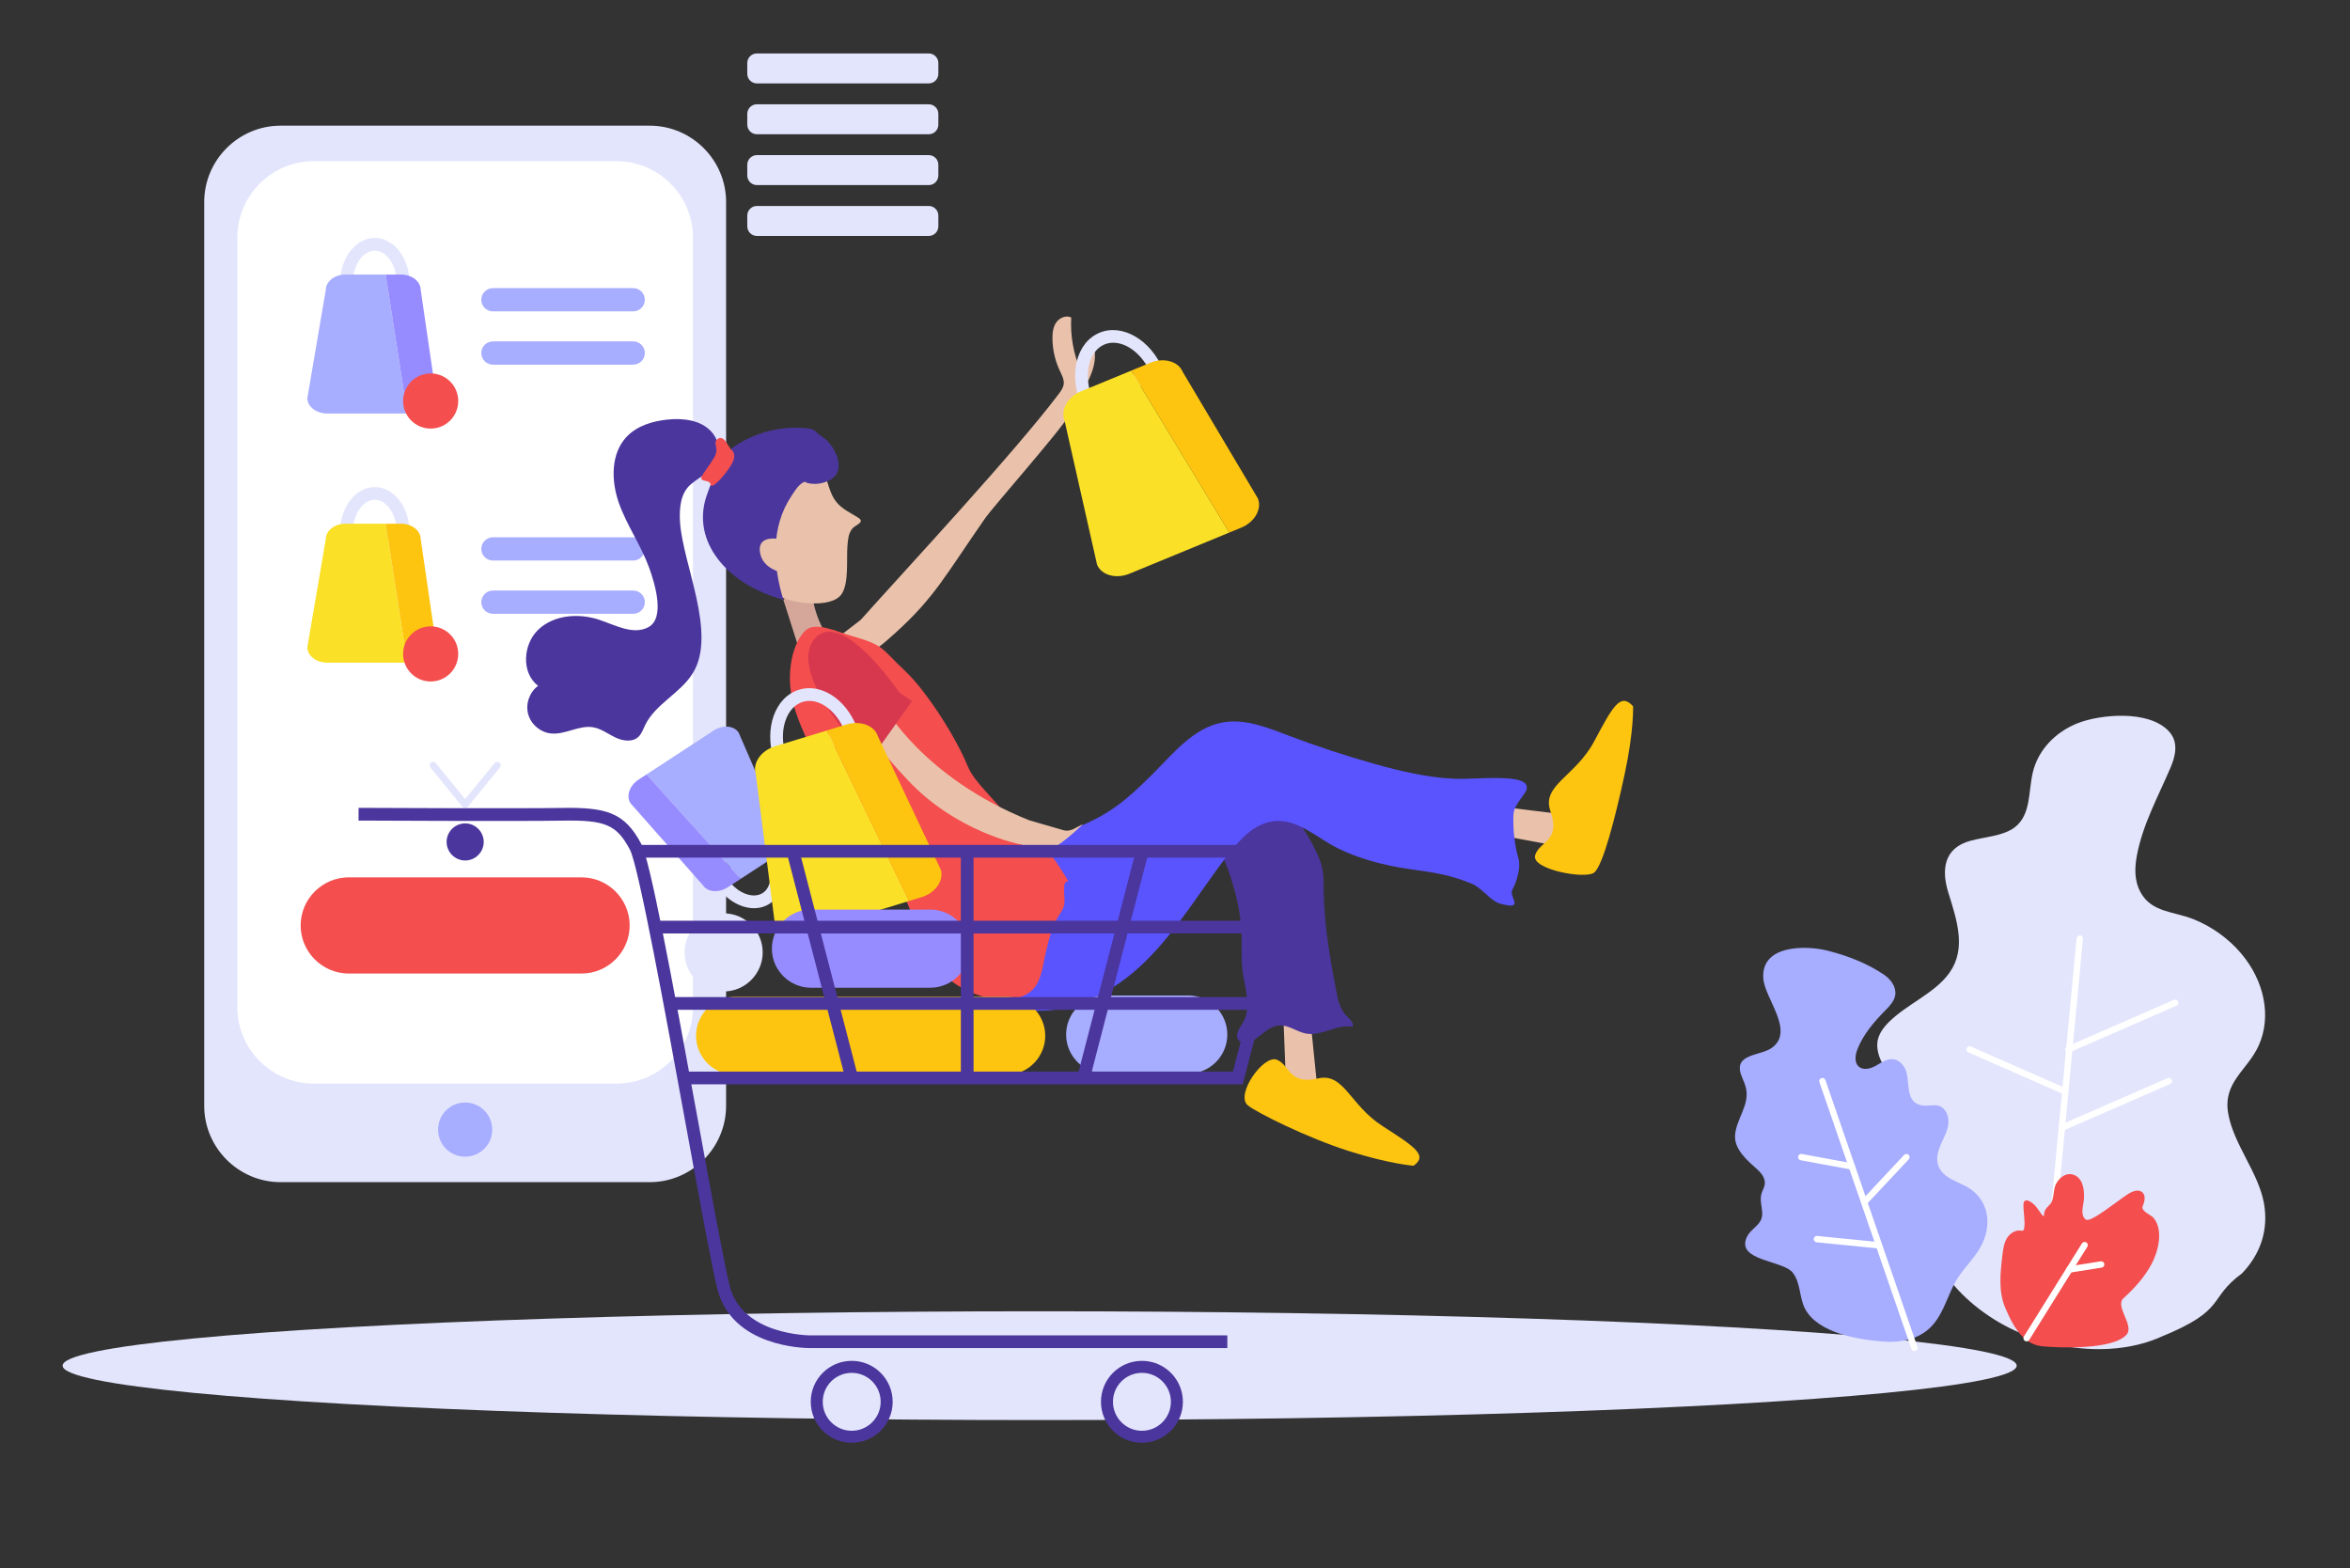 <?xml version="1.0" encoding="UTF-8" standalone="no"?>
<svg xmlns="http://www.w3.org/2000/svg" viewBox="0 0 1799.6 1200.87" style="white-space: preserve-spaces;">
    <rect x="0" y="0" width="1799.6" height="1200.87" fill="#333333" stroke="none"/>
    <style>
@keyframes a0_d { 0% { d: path('M1507.39,982.07C1546.45,966.083,1534.43,959.806,1554.83,944.83C1565.7,933.59,1570.72,919.21,1567.77,903.23C1564.44,885.18,1549.98,868.82,1546.78,850.71C1543.48,832.06,1558.1,825.26,1564.74,810.54C1572.26,793.89,1568.4,772.76,1554.2,756.12C1547.02,747.71,1537.36,740.6,1526.43,736.21C1514.77,731.53,1501.73,732.26,1495.21,720.45C1491.27,713.31,1491.66,705.57,1493,698.47C1496.44,680.3,1505.45,664,1512.68,647.13C1515.56,640.43,1517.83,632.08,1511.92,625.6C1499.93,612.47,1470.77,615.68,1458.12,620.7C1444.54,626.09,1434.76,636.78,1431.69,649.58C1428.97,660.9,1430.71,674.68,1420.99,682.05C1414.27,687.15,1403.91,687.55,1395.04,689.93C1379.13,694.2,1377.7,707.14,1381.96,720.71C1387.11,737.12,1392.48,753.54,1382.69,767.53C1374.08,779.84,1357.42,786.1,1346.64,796.99C1343.02,800.65,1340.01,805.06,1340.02,810.2C1340.07,828.39,1366.1,841.48,1368.18,860.58C1369.18,869.75,1367.33,878.54,1366.14,887.38C1362.08,917.53,1373.66,948.48,1406.25,970.19C1436.49,990.34,1478.2,995.24,1507.39,982.07'); } 20% { d: path('M1507.39,982.07C1546.45,966.083,1552.51,960.206,1572.91,945.23C1583.78,933.99,1588.8,919.61,1585.85,903.63C1582.52,885.58,1568.06,869.22,1564.86,851.11C1561.56,832.46,1576.18,825.66,1582.82,810.94C1590.34,794.29,1586.48,773.16,1572.28,756.52C1565.1,748.11,1555.44,741,1544.51,736.61C1532.85,731.93,1519.81,732.66,1513.29,720.85C1509.35,713.71,1509.74,705.97,1511.08,698.87C1514.52,680.7,1523.53,664.4,1530.76,647.53C1533.64,640.83,1535.91,632.48,1530,626C1518.01,612.87,1488.85,616.08,1476.2,621.1C1462.62,626.49,1452.84,637.18,1449.77,649.98C1447.05,661.3,1448.79,675.08,1439.07,682.45C1432.35,687.55,1421.99,687.95,1413.12,690.33C1397.21,694.6,1395.78,707.54,1400.04,721.11C1405.19,737.52,1410.56,753.94,1400.77,767.93C1392.16,780.24,1375.5,786.5,1364.72,797.39C1361.1,801.05,1358.09,805.46,1358.1,810.6C1358.15,828.79,1384.18,841.88,1386.26,860.98C1387.26,870.15,1385.41,878.94,1384.22,887.78C1380.16,917.93,1391.74,948.88,1424.33,970.59C1454.57,990.74,1478.2,995.24,1507.39,982.07'); } 40% { d: path('M1507.39,982.07C1546.45,966.083,1545,972.596,1565.4,957.62C1576.27,946.38,1581.29,932,1578.34,916.02C1575.01,897.97,1560.55,881.61,1557.35,863.5C1554.05,844.85,1568.67,838.05,1575.31,823.33C1582.83,806.68,1578.97,785.55,1564.77,768.91C1557.59,760.5,1547.93,753.39,1537,749C1525.34,744.32,1512.3,745.05,1505.78,733.24C1501.84,726.1,1502.23,718.36,1503.57,711.26C1507.01,693.09,1516.02,676.79,1523.25,659.92C1526.13,653.22,1528.4,644.87,1522.49,638.39C1510.5,625.26,1481.34,628.47,1468.69,633.49C1455.11,638.88,1445.33,649.57,1442.26,662.37C1439.54,673.69,1441.28,687.47,1431.56,694.84C1424.84,699.94,1414.48,700.34,1405.61,702.72C1389.7,706.99,1388.27,719.93,1392.53,733.5C1397.68,749.91,1403.05,766.33,1393.26,780.32C1384.65,792.63,1367.99,798.89,1357.21,809.78C1353.59,813.44,1350.58,817.85,1350.59,822.99C1350.64,841.18,1376.67,854.27,1378.75,873.37C1379.75,882.54,1377.9,891.33,1376.71,900.17C1372.65,930.32,1391.74,948.88,1424.33,970.59C1454.57,990.74,1478.2,995.24,1507.39,982.07'); } 100% { d: path('M1507.39,982.07C1546.45,966.083,1545,972.596,1565.4,957.62C1576.27,946.38,1581.29,932,1578.34,916.02C1575.01,897.97,1560.55,881.61,1557.35,863.5C1554.05,844.85,1568.67,838.05,1575.31,823.33C1582.83,806.68,1578.97,785.55,1564.77,768.91C1557.59,760.5,1547.93,753.39,1537,749C1525.34,744.32,1512.3,745.05,1505.78,733.24C1501.84,726.1,1502.23,718.36,1503.57,711.26C1507.01,693.09,1516.02,676.79,1523.25,659.92C1526.13,653.22,1528.4,644.87,1522.49,638.39C1510.5,625.26,1481.34,628.47,1468.69,633.49C1455.11,638.88,1445.33,649.57,1442.26,662.37C1439.54,673.69,1441.28,687.47,1431.56,694.84C1424.84,699.94,1414.48,700.34,1405.61,702.72C1389.7,706.99,1388.27,719.93,1392.53,733.5C1397.68,749.91,1403.05,766.33,1393.26,780.32C1384.65,792.63,1367.99,798.89,1357.21,809.78C1353.59,813.44,1350.58,817.85,1350.59,822.99C1350.64,841.18,1376.67,854.27,1378.75,873.37C1379.75,882.54,1377.9,891.33,1376.71,900.17C1372.65,930.32,1391.74,948.88,1424.33,970.59C1454.57,990.74,1478.2,995.24,1507.39,982.07'); } }
@keyframes a1_d { 0% { d: path('M1403.73,922.42C1403.93,921.72,1404.1,921.02,1404.26,920.31C1406.38,910.41,1403.24,901.03,1395.12,895.25C1388.71,890.68,1378.28,889.27,1375.78,880.6C1374.61,876.54,1375.98,872.19,1377.7,868.33C1379.42,864.47,1381.54,860.65,1381.93,856.44C1382.32,852.23,1380.39,847.41,1376.36,846.11C1373.44,845.17,1370.27,846.26,1367.22,845.96C1355.85,844.81,1359.73,832,1356.63,824.69C1355.31,821.59,1352.54,818.89,1349.18,818.61C1345.6,818.3,1342.42,820.65,1339.3,822.42C1336.18,824.19,1331.96,825.37,1329.22,823.05C1326.35,820.62,1327.03,816.03,1328.44,812.53C1331.89,803.94,1338.04,796.73,1344.53,790.13C1347.2,787.42,1350.09,784.5,1350.63,780.73C1351.32,775.95,1347.89,771.46,1343.89,768.76C1334.04,762.1,1322.25,757.59,1310.79,754.69C1298.47,751.57,1271.5,750.92,1272.9,771.03C1273.74,783.02,1291.62,802.03,1277.92,811.94C1271.21,816.79,1255.48,815.25,1259.81,827.75C1260.71,830.36,1262.05,832.83,1262.67,835.53C1265.07,845.85,1256.69,853.93,1256.26,863.81C1255.9,872.08,1263.96,878.68,1269.46,883.64C1271.96,885.89,1274.21,888.99,1273.76,892.32C1273.5,894.27,1272.35,895.98,1271.81,897.88C1270.81,901.4,1272.01,905.13,1272.25,908.78C1272.77,916.58,1265.58,917.66,1263,923.86C1257.31,937.54,1284.51,937.03,1290.26,944.39C1295.03,950.51,1293.99,958.92,1297.48,965.6C1305.02,980.02,1328.78,983.72,1343.22,984.93C1352.76,985.73,1363.02,983.99,1370.21,977.67C1378.07,970.76,1380.64,960.32,1385.23,951.33C1390.6,940.74,1400.36,934.24,1403.73,922.42Z'); } 20% { d: path('M1390.81,931.48C1391.01,930.78,1391.18,930.08,1391.34,929.37C1393.46,919.47,1390.32,910.09,1382.2,904.31C1375.79,899.74,1365.36,898.33,1362.86,889.66C1361.69,885.6,1363.06,881.25,1364.78,877.39C1366.5,873.53,1368.62,869.71,1369.01,865.5C1369.4,861.29,1367.47,856.47,1363.44,855.17C1360.52,854.23,1357.35,855.32,1354.3,855.02C1342.93,853.87,1346.81,841.06,1343.71,833.75C1342.39,830.65,1339.62,827.95,1336.26,827.67C1332.68,827.36,1329.5,829.71,1326.38,831.48C1323.26,833.25,1319.04,834.43,1316.3,832.11C1313.43,829.68,1314.11,825.09,1315.52,821.59C1318.97,813,1325.12,805.79,1331.61,799.19C1334.28,796.48,1337.17,793.56,1337.71,789.79C1338.4,785.01,1334.97,780.52,1330.97,777.82C1321.12,771.16,1309.33,766.65,1297.87,763.75C1285.55,760.63,1258.58,759.98,1259.98,780.09C1260.82,792.08,1278.7,811.09,1265,821C1258.29,825.85,1242.56,824.31,1246.89,836.81C1247.79,839.42,1249.13,841.89,1249.75,844.59C1252.15,854.91,1243.77,862.99,1243.34,872.87C1242.98,881.14,1251.04,887.74,1256.54,892.7C1259.04,894.95,1261.29,898.05,1260.84,901.38C1260.58,903.33,1259.43,905.04,1258.89,906.94C1257.89,910.46,1259.09,914.19,1259.33,917.84C1259.85,925.64,1252.66,926.72,1250.08,932.92C1244.39,946.6,1271.59,946.09,1277.34,953.45C1282.11,959.57,1281.07,967.98,1284.56,974.66C1292.1,989.08,1328.78,983.72,1343.22,984.93C1352.76,985.73,1363.02,983.99,1370.21,977.67C1378.07,970.76,1367.72,969.38,1372.31,960.39C1377.68,949.8,1387.44,943.3,1390.81,931.48Z'); } 40% { d: path('M1405.87,930.89C1406.07,930.19,1406.24,929.49,1406.4,928.78C1408.52,918.88,1405.38,909.5,1397.26,903.72C1390.85,899.15,1380.42,897.74,1377.92,889.07C1376.75,885.01,1378.12,880.66,1379.84,876.8C1381.56,872.94,1383.68,869.12,1384.07,864.91C1384.46,860.7,1382.53,855.88,1378.5,854.58C1375.58,853.64,1372.41,854.73,1369.36,854.43C1357.99,853.28,1361.87,840.47,1358.77,833.16C1357.45,830.06,1354.68,827.36,1351.32,827.08C1347.74,826.77,1344.56,829.12,1341.44,830.89C1338.32,832.66,1334.1,833.84,1331.36,831.52C1328.49,829.09,1329.17,824.5,1330.58,821C1334.03,812.41,1340.18,805.2,1346.67,798.6C1349.34,795.89,1352.23,792.97,1352.77,789.2C1353.46,784.42,1350.03,779.93,1346.03,777.23C1336.18,770.57,1324.39,766.06,1312.93,763.16C1300.61,760.04,1273.64,759.39,1275.04,779.5C1275.88,791.49,1293.76,810.5,1280.06,820.41C1273.35,825.26,1257.62,823.72,1261.95,836.22C1262.85,838.83,1264.19,841.3,1264.81,844C1267.21,854.32,1258.83,862.4,1258.4,872.28C1258.04,880.55,1266.1,887.15,1271.6,892.11C1274.1,894.36,1276.35,897.46,1275.9,900.79C1275.64,902.74,1274.49,904.45,1273.95,906.35C1272.95,909.87,1274.15,913.6,1274.39,917.25C1274.91,925.05,1267.72,926.13,1265.14,932.33C1259.45,946.01,1286.65,945.5,1292.4,952.86C1297.17,958.98,1296.13,967.39,1299.62,974.07C1307.16,988.49,1328.78,983.72,1343.22,984.93C1352.76,985.73,1363.02,983.99,1370.21,977.67C1378.07,970.76,1382.78,968.79,1387.37,959.8C1392.74,949.21,1402.5,942.71,1405.87,930.89Z'); } 100% { d: path('M1405.87,930.89C1406.07,930.19,1406.24,929.49,1406.4,928.78C1408.52,918.88,1405.38,909.5,1397.26,903.72C1390.85,899.15,1380.42,897.74,1377.92,889.07C1376.75,885.01,1378.12,880.66,1379.84,876.8C1381.56,872.94,1383.68,869.12,1384.07,864.91C1384.46,860.7,1382.53,855.88,1378.5,854.58C1375.58,853.64,1372.41,854.73,1369.36,854.43C1357.99,853.28,1361.87,840.47,1358.77,833.16C1357.45,830.06,1354.68,827.36,1351.32,827.08C1347.74,826.77,1344.56,829.12,1341.44,830.89C1338.32,832.66,1334.1,833.84,1331.36,831.52C1328.49,829.09,1329.17,824.5,1330.58,821C1334.03,812.41,1340.18,805.2,1346.67,798.6C1349.34,795.89,1352.23,792.97,1352.77,789.2C1353.46,784.42,1350.03,779.93,1346.03,777.23C1336.18,770.57,1324.39,766.06,1312.93,763.16C1300.61,760.04,1273.64,759.39,1275.04,779.5C1275.88,791.49,1293.76,810.5,1280.06,820.41C1273.35,825.26,1257.62,823.72,1261.95,836.22C1262.85,838.83,1264.19,841.3,1264.81,844C1267.21,854.32,1258.83,862.4,1258.4,872.28C1258.04,880.55,1266.1,887.15,1271.6,892.11C1274.1,894.36,1276.35,897.46,1275.9,900.79C1275.64,902.74,1274.49,904.45,1273.95,906.35C1272.95,909.87,1274.15,913.6,1274.39,917.25C1274.91,925.05,1267.72,926.13,1265.14,932.33C1259.45,946.01,1286.65,945.5,1292.4,952.86C1297.17,958.98,1296.13,967.39,1299.62,974.07C1307.16,988.49,1328.78,983.72,1343.22,984.93C1352.76,985.73,1363.02,983.99,1370.21,977.67C1378.07,970.76,1382.78,968.79,1387.37,959.8C1392.74,949.21,1402.5,942.71,1405.87,930.89Z'); } }
@keyframes a2_d { 0% { d: path('M1415.39,965.01C1411.34,955.38,1412.51,944.46,1413.75,934.08C1414.16,930.61,1414.62,927.03,1416.43,924.04C1418.1,921.29,1421.27,919.1,1424.6,919.6C1424.98,919.66,1425.37,919.74,1425.73,919.61C1426.36,919.37,1426.55,918.59,1426.63,917.93C1427.17,913.44,1426.15,909.15,1426.13,904.69C1426.11,898.83,1431.81,903.3,1433.55,905.46C1434.9,907.14,1436,909.01,1437.38,910.66C1437.54,910.85,1437.78,911.06,1438.01,910.97C1438.24,910.88,1438.27,910.56,1438.27,910.31C1438.28,909.11,1438.65,907.91,1439.31,906.91C1440.03,905.82,1441.08,904.98,1441.93,903.98C1444.47,901.02,1443.4,895.67,1445.35,892.07C1447.21,888.63,1450.62,885.6,1454.8,886.46C1461.7,887.88,1462.69,897.36,1461.33,904.27C1460.71,907.43,1460.29,911.47,1463.03,913.15C1465.94,914.93,1482.14,901.59,1487.72,898.07C1490.28,896.46,1493.8,895,1496.1,896.96C1498.32,898.86,1497.58,902.43,1496.41,905.11C1495.07,908.18,1501.34,910.24,1502.91,912.22C1508.71,919.51,1505.55,931.9,1501.64,939.23C1497.55,946.9,1491.5,953.62,1485.08,959.41C1479.82,964.16,1491.55,975.36,1486.94,980.8C1479.49,989.57,1449.01,988.86,1437.24,987.74C1427.23,986.78,1421.52,978.17,1417.54,969.83C1416.78,968.24,1416.07,966.63,1415.39,965.01Z'); } 20% { d: path('M1424.75,963.133C1420.7,953.503,1421.87,942.583,1423.11,932.203C1423.52,928.733,1423.98,925.153,1425.79,922.163C1427.46,919.413,1430.63,917.223,1433.96,917.723C1434.34,917.783,1434.73,917.863,1435.09,917.733C1435.72,917.493,1435.91,916.713,1435.99,916.053C1436.53,911.563,1435.51,907.273,1435.49,902.813C1435.47,896.953,1441.17,901.423,1442.91,903.583C1444.26,905.263,1445.36,907.133,1446.74,908.783C1446.9,908.973,1447.14,909.183,1447.37,909.093C1447.6,909.003,1447.63,908.683,1447.63,908.433C1447.64,907.233,1448.01,906.033,1448.67,905.033C1449.39,903.943,1450.44,903.103,1451.29,902.103C1453.83,899.143,1452.76,893.793,1454.71,890.193C1456.57,886.753,1459.98,883.723,1464.16,884.583C1471.06,886.003,1472.05,895.483,1470.69,902.393C1470.07,905.553,1469.65,909.593,1472.39,911.273C1475.3,913.053,1491.5,899.713,1497.08,896.193C1499.64,894.583,1503.16,893.123,1505.46,895.083C1507.68,896.983,1506.94,900.553,1505.77,903.233C1504.43,906.303,1510.7,908.363,1512.27,910.343C1518.07,917.633,1514.91,930.023,1511,937.353C1506.91,945.023,1500.86,951.743,1494.44,957.533C1489.18,962.283,1500.91,973.483,1496.3,978.923C1488.85,987.693,1449.01,988.86,1437.24,987.74C1427.23,986.78,1430.88,976.293,1426.9,967.953C1426.14,966.363,1425.43,964.753,1424.75,963.133Z'); } 40% { d: path('M1416.96,962.97C1412.91,953.34,1414.08,942.42,1415.32,932.04C1415.73,928.57,1416.19,924.99,1418,922C1419.67,919.25,1422.84,917.06,1426.17,917.56C1426.55,917.62,1426.94,917.7,1427.3,917.57C1427.93,917.33,1428.12,916.55,1428.2,915.89C1428.74,911.4,1427.72,907.11,1427.7,902.65C1427.68,896.79,1433.38,901.26,1435.12,903.42C1436.47,905.1,1437.57,906.97,1438.95,908.62C1439.11,908.81,1439.35,909.02,1439.58,908.93C1439.81,908.84,1439.84,908.52,1439.84,908.27C1439.85,907.07,1440.22,905.87,1440.88,904.87C1441.6,903.78,1442.65,902.94,1443.5,901.94C1446.04,898.98,1444.97,893.63,1446.92,890.03C1448.78,886.59,1452.19,883.56,1456.37,884.42C1463.27,885.84,1464.26,895.32,1462.9,902.23C1462.28,905.39,1461.86,909.43,1464.6,911.11C1467.51,912.89,1483.71,899.55,1489.29,896.03C1491.85,894.42,1495.37,892.96,1497.67,894.92C1499.89,896.82,1499.15,900.39,1497.98,903.07C1496.64,906.14,1502.91,908.2,1504.48,910.18C1510.28,917.47,1507.12,929.86,1503.21,937.19C1499.12,944.86,1493.07,951.58,1486.65,957.37C1481.39,962.12,1493.12,973.32,1488.51,978.76C1481.06,987.53,1449.01,988.86,1437.24,987.74C1427.23,986.78,1423.09,976.13,1419.11,967.79C1418.35,966.2,1417.64,964.59,1416.96,962.97Z'); } 100% { d: path('M1416.96,962.97C1412.91,953.34,1414.08,942.42,1415.32,932.04C1415.73,928.57,1416.19,924.99,1418,922C1419.67,919.25,1422.84,917.06,1426.17,917.56C1426.55,917.62,1426.94,917.7,1427.3,917.57C1427.93,917.33,1428.12,916.55,1428.2,915.89C1428.74,911.4,1427.72,907.11,1427.7,902.65C1427.68,896.79,1433.38,901.26,1435.12,903.42C1436.47,905.1,1437.57,906.97,1438.95,908.62C1439.11,908.81,1439.35,909.02,1439.58,908.93C1439.81,908.84,1439.84,908.52,1439.84,908.27C1439.85,907.07,1440.22,905.87,1440.88,904.87C1441.6,903.78,1442.65,902.94,1443.5,901.94C1446.04,898.98,1444.97,893.63,1446.92,890.03C1448.78,886.59,1452.19,883.56,1456.37,884.42C1463.27,885.84,1464.26,895.32,1462.9,902.23C1462.28,905.39,1461.86,909.43,1464.6,911.11C1467.51,912.89,1483.71,899.55,1489.29,896.03C1491.85,894.42,1495.37,892.96,1497.67,894.92C1499.89,896.82,1499.15,900.39,1497.98,903.07C1496.64,906.14,1502.91,908.2,1504.48,910.18C1510.28,917.47,1507.12,929.86,1503.21,937.19C1499.12,944.86,1493.07,951.58,1486.65,957.37C1481.39,962.12,1493.12,973.32,1488.51,978.76C1481.06,987.53,1449.01,988.86,1437.24,987.74C1427.23,986.78,1423.09,976.13,1419.11,967.79C1418.35,966.2,1417.64,964.59,1416.96,962.97Z'); } }
@keyframes Leg_1__t { 0% { transform: translate(956px,610.5px) rotate(21.173deg) translate(-956px,-610.5px); animation-timing-function: cubic-bezier(0.42,0,1,1); } 14% { transform: translate(956px,610.5px) rotate(-23.703deg) translate(-956px,-610.5px); animation-timing-function: cubic-bezier(0.42,0,1,1); } 30% { transform: translate(956px,610.5px) rotate(18.883deg) translate(-956px,-610.5px); animation-timing-function: steps(1); } 30.02% { transform: translate(956px,610.5px) rotate(21.173deg) translate(-956px,-610.5px); animation-timing-function: cubic-bezier(0.42,0,1,1); } 44% { transform: translate(956px,610.5px) rotate(-23.703deg) translate(-956px,-610.5px); animation-timing-function: cubic-bezier(0.42,0,1,1); } 60% { transform: translate(956px,610.5px) rotate(18.883deg) translate(-956px,-610.5px); } 100% { transform: translate(956px,610.5px) rotate(18.883deg) translate(-956px,-610.5px); } }
@keyframes a3_t { 0% { transform: translate(-0.001px,-0px); } 40% { transform: translate(-0.001px,-0px); } 100% { transform: translate(-0.001px,-0px); } }
@keyframes a4_d { 0% { d: path('M646.07,405.9C647.35,404.22,646.19,401.83,646.34,399.72C646.53,397.02,648.88,395.02,651.13,393.51C663.5,385.17,678.84,381.33,693.68,382.85C699.6,383.46,698.04,384.93,703.1,388.07C709.56,392.07,717.64,406.86,708.18,412.83C698.19,419.14,686.36,412.53,696.33,414.03C690.5,413.16,687.73,418.13,684.57,422.9C672.5,441.11,673.7,463.68,679.95,483.9C646.54,474.71,625.91,449.67,634.5,423.2C638.2,411.8,647.29,395.44,637.4,384.73C631.17,377.99,620.93,376.8,611.8,377.72C602.99,378.61,593.92,381.31,587.77,387.69C578.12,397.72,578.42,413.91,583.09,427.02C587.76,440.13,596.01,451.72,600.79,464.79C604.63,475.3,610.22,494.84,600.33,500.06C591.41,504.76,580.96,498.81,571.39,495.64C559.4,491.67,544.98,492.7,535.74,501.3C526.49,509.9,525.38,526.93,535.45,534.56C530.41,538.23,527.97,545.12,529.57,551.15C531.18,557.17,536.73,561.94,542.93,562.61C551.39,563.53,559.62,557.51,568,559C572.71,559.84,576.65,562.93,580.97,564.99C585.29,567.05,590.94,567.91,594.47,564.68C596.43,562.89,597.29,560.23,598.43,557.84C604.49,545.19,619.35,538.97,626.66,527C640.83,503.79,620.78,463.17,619.07,438.4C618.51,430.26,619.23,420.97,625.52,415.77C631.25,411.04,638.12,407.45,644.41,403.52C644.95,404.31,645.51,405.11,646.07,405.9Z'); } 10% { d: path('M646.07,405.9C647.35,404.22,646.19,401.83,646.34,399.72C646.53,397.02,648.88,395.02,651.13,393.51C663.5,385.17,678.84,381.33,693.68,382.85C699.6,383.46,698.04,384.93,703.1,388.07C709.56,392.07,717.64,406.86,708.18,412.83C698.19,419.14,686.36,412.53,696.33,414.03C690.5,413.16,687.73,418.13,684.57,422.9C672.5,441.11,673.7,463.68,679.95,483.9C646.54,474.71,625.91,449.67,634.5,423.2C638.2,411.8,647.29,395.44,637.4,384.73C631.17,377.99,620.93,376.8,611.8,377.72C602.99,378.61,593.92,381.31,587.77,387.69C578.12,397.72,578.42,413.91,583.09,427.02C587.76,440.13,596.01,451.72,600.79,464.79C604.63,475.3,602.48,477.44,592.59,482.66C583.67,487.36,573.22,481.41,563.65,478.24C551.66,474.27,537.24,475.3,528,483.9C518.75,492.5,517.64,509.53,527.71,517.16C522.67,520.83,520.23,527.72,521.83,533.75C523.44,539.77,528.99,544.54,535.19,545.21C543.65,546.13,551.88,540.11,560.26,541.6C564.97,542.44,568.91,545.53,573.23,547.59C577.55,549.65,583.2,550.51,586.73,547.28C588.69,545.49,589.55,542.83,590.69,540.44C596.75,527.79,611.61,521.57,618.92,509.6C633.09,486.39,620.78,463.17,619.07,438.4C618.51,430.26,619.23,420.97,625.52,415.77C631.25,411.04,638.12,407.45,644.41,403.52C644.95,404.31,645.51,405.11,646.07,405.9Z'); } 20% { d: path('M646.07,405.9C647.35,404.22,646.19,401.83,646.34,399.72C646.53,397.02,648.88,395.02,651.13,393.51C663.5,385.17,678.84,381.33,693.68,382.85C699.6,383.46,698.04,384.93,703.1,388.07C709.56,392.07,717.64,406.86,708.18,412.83C698.19,419.14,686.36,412.53,696.33,414.03C690.5,413.16,687.73,418.13,684.57,422.9C672.5,441.11,673.7,463.68,679.95,483.9C646.54,474.71,625.91,449.67,634.5,423.2C638.2,411.8,647.29,395.44,637.4,384.73C631.17,377.99,620.93,376.8,611.8,377.72C602.99,378.61,593.92,381.31,587.77,387.69C578.12,397.72,578.42,413.91,583.09,427.02C587.76,440.13,596.01,451.72,600.79,464.79C604.63,475.3,609.83,483.1,599.94,488.32C591.02,493.02,580.57,487.07,571,483.9C559.01,479.93,544.59,480.96,535.35,489.56C526.1,498.16,524.99,515.19,535.06,522.82C530.02,526.49,527.58,533.38,529.18,539.41C530.79,545.43,536.34,550.2,542.54,550.87C551,551.79,559.23,545.77,567.61,547.26C572.32,548.1,576.26,551.19,580.58,553.25C584.9,555.31,590.55,556.17,594.08,552.94C596.04,551.15,596.9,548.49,598.04,546.1C604.1,533.45,618.96,527.23,626.27,515.26C640.44,492.05,620.78,463.17,619.07,438.4C618.51,430.26,619.23,420.97,625.52,415.77C631.25,411.04,638.12,407.45,644.41,403.52C644.95,404.31,645.51,405.11,646.07,405.9Z'); } 100% { d: path('M646.07,405.9C647.35,404.22,646.19,401.83,646.34,399.72C646.53,397.02,648.88,395.02,651.13,393.51C663.5,385.17,678.84,381.33,693.68,382.85C699.6,383.46,698.04,384.93,703.1,388.07C709.56,392.07,717.64,406.86,708.18,412.83C698.19,419.14,686.36,412.53,696.33,414.03C690.5,413.16,687.73,418.13,684.57,422.9C672.5,441.11,673.7,463.68,679.95,483.9C646.54,474.71,625.91,449.67,634.5,423.2C638.2,411.8,647.29,395.44,637.4,384.73C631.17,377.99,620.93,376.8,611.8,377.72C602.99,378.61,593.92,381.31,587.77,387.69C578.12,397.72,578.42,413.91,583.09,427.02C587.76,440.13,596.01,451.72,600.79,464.79C604.63,475.3,609.83,483.1,599.94,488.32C591.02,493.02,580.57,487.07,571,483.9C559.01,479.93,544.59,480.96,535.35,489.56C526.1,498.16,524.99,515.19,535.06,522.82C530.02,526.49,527.58,533.38,529.18,539.41C530.79,545.43,536.34,550.2,542.54,550.87C551,551.79,559.23,545.77,567.61,547.26C572.32,548.1,576.26,551.19,580.58,553.25C584.9,555.31,590.55,556.17,594.08,552.94C596.04,551.15,596.9,548.49,598.04,546.1C604.1,533.45,618.96,527.23,626.27,515.26C640.44,492.05,620.78,463.17,619.07,438.4C618.51,430.26,619.23,420.97,625.52,415.77C631.25,411.04,638.12,407.45,644.41,403.52C644.95,404.31,645.51,405.11,646.07,405.9Z'); } }
    </style>
    <g id="Nature" transform="translate(891.333,817.753) scale(1.3,1.3) translate(-919.841,-823.759)">
        <ellipse id="Ground" class="st0" rx="575.54" ry="32.04" fill="#E3E5FC" transform="translate(846.62,999.15)"/>
        <g id="Plants" transform="translate(1412.43,803.424) translate(-1412.43,-803.424)">
            <path class="st0" d="M1507.39,982.07C1546.45,966.083,1534.43,959.806,1554.83,944.83C1565.7,933.59,1570.72,919.21,1567.77,903.23C1564.44,885.18,1549.98,868.82,1546.78,850.71C1543.48,832.06,1558.1,825.26,1564.74,810.54C1572.26,793.89,1568.4,772.76,1554.2,756.12C1547.02,747.71,1537.36,740.6,1526.43,736.21C1514.77,731.53,1501.73,732.26,1495.21,720.45C1491.27,713.31,1491.66,705.57,1493,698.47C1496.44,680.3,1505.45,664,1512.68,647.13C1515.56,640.43,1517.83,632.08,1511.92,625.6C1499.93,612.47,1470.77,615.68,1458.12,620.7C1444.54,626.09,1434.76,636.78,1431.69,649.58C1428.97,660.9,1430.71,674.68,1420.99,682.05C1414.27,687.15,1403.91,687.55,1395.04,689.93C1379.13,694.2,1377.7,707.14,1381.96,720.71C1387.11,737.12,1392.48,753.54,1382.69,767.53C1374.08,779.84,1357.42,786.1,1346.64,796.99C1343.02,800.65,1340.01,805.06,1340.02,810.2C1340.07,828.39,1366.1,841.48,1368.18,860.58C1369.18,869.75,1367.33,878.54,1366.14,887.38C1362.08,917.53,1373.66,948.48,1406.25,970.19C1436.49,990.34,1478.2,995.24,1507.39,982.07" fill="#E3E5FC" transform="translate(1454.31,802.87) translate(-1454.31,-802.87)" style="animation: 5s linear infinite both a0_d;"/>
            <g transform="translate(1448.77,858.993) translate(-1448.77,-858.993)">
                <path class="st1" d="M1438.22,972.27C1438.16,972.27,1438.1,972.27,1438.04,972.26C1437.01,972.16,1436.25,971.25,1436.35,970.22L1457.47,747.42C1457.57,746.39,1458.57,745.6,1459.51,745.73C1460.54,745.83,1461.3,746.74,1461.2,747.77L1440.08,970.57C1439.99,971.54,1439.18,972.27,1438.22,972.27Z" fill="#FFFFFF" transform="translate(1448.77,858.993) translate(-1448.77,-858.993)"/>
            </g>
            <g transform="translate(1480.29,845.257) translate(-1480.29,-845.257)">
                <path class="st1" d="M1448.78,860.87C1448.06,860.87,1447.37,860.45,1447.06,859.74C1446.65,858.79,1447.08,857.69,1448.03,857.27L1511.05,829.8C1512,829.39,1513.1,829.82,1513.52,830.77C1513.93,831.72,1513.5,832.82,1512.55,833.24L1449.53,860.71C1449.28,860.82,1449.03,860.87,1448.78,860.87Z" fill="#FFFFFF" transform="translate(1480.29,845.257) translate(-1480.29,-845.257)"/>
            </g>
            <g transform="translate(1484.03,799.13) translate(-1484.03,-799.13)">
                <path class="st1" d="M1452.52,814.74C1451.8,814.74,1451.11,814.32,1450.8,813.61C1450.39,812.66,1450.82,811.56,1451.77,811.14L1514.79,783.67C1515.74,783.27,1516.84,783.69,1517.26,784.64C1517.67,785.59,1517.24,786.69,1516.29,787.11L1453.27,814.58C1453.03,814.69,1452.78,814.74,1452.52,814.74Z" fill="#FFFFFF" transform="translate(1484.03,799.13) translate(-1484.03,-799.13)"/>
            </g>
            <g transform="translate(1422.6,825.269) translate(-1422.6,-825.269)">
                <path class="st1" d="M1450.8,839.53C1450.55,839.53,1450.29,839.48,1450.05,839.37L1393.64,814.59C1392.69,814.17,1392.26,813.07,1392.68,812.12C1393.1,811.17,1394.21,810.76,1395.15,811.16L1451.56,835.94C1452.51,836.36,1452.94,837.46,1452.52,838.41C1452.21,839.11,1451.52,839.53,1450.8,839.53Z" fill="#FFFFFF" transform="translate(1422.6,825.269) translate(-1422.6,-825.269)"/>
            </g>
            <g transform="translate(1381.17,871.781) translate(-1381.17,-871.781)">
                <path class="st2" d="M1403.73,922.42C1403.93,921.72,1404.1,921.02,1404.26,920.31C1406.38,910.41,1403.24,901.03,1395.12,895.25C1388.71,890.68,1378.28,889.27,1375.78,880.6C1374.61,876.54,1375.98,872.19,1377.7,868.33C1379.42,864.47,1381.54,860.65,1381.93,856.44C1382.32,852.23,1380.39,847.41,1376.36,846.11C1373.44,845.17,1370.27,846.26,1367.22,845.96C1355.85,844.81,1359.73,832,1356.63,824.69C1355.31,821.59,1352.54,818.89,1349.18,818.61C1345.6,818.3,1342.42,820.65,1339.3,822.42C1336.18,824.19,1331.96,825.37,1329.22,823.05C1326.35,820.62,1327.03,816.03,1328.44,812.53C1331.89,803.94,1338.04,796.73,1344.53,790.13C1347.2,787.42,1350.09,784.5,1350.63,780.73C1351.32,775.95,1347.89,771.46,1343.89,768.76C1334.04,762.1,1322.25,757.59,1310.79,754.69C1298.47,751.57,1271.5,750.92,1272.9,771.03C1273.74,783.02,1291.62,802.03,1277.92,811.94C1271.21,816.79,1255.48,815.25,1259.81,827.75C1260.71,830.36,1262.05,832.83,1262.67,835.53C1265.07,845.85,1256.69,853.93,1256.26,863.81C1255.9,872.08,1263.96,878.68,1269.46,883.64C1271.96,885.89,1274.21,888.99,1273.76,892.32C1273.5,894.27,1272.35,895.98,1271.81,897.88C1270.81,901.4,1272.01,905.13,1272.25,908.78C1272.77,916.58,1265.58,917.66,1263,923.86C1257.31,937.54,1284.51,937.03,1290.26,944.39C1295.03,950.51,1293.99,958.92,1297.48,965.6C1305.02,980.02,1328.78,983.72,1343.22,984.93C1352.76,985.73,1363.02,983.99,1370.21,977.67C1378.07,970.76,1380.64,960.32,1385.23,951.33C1390.6,940.74,1400.36,934.24,1403.73,922.42Z" fill="#A7ADFF" transform="translate(1330.58,869.077) translate(-1330.58,-869.077)" style="animation: 5s linear infinite both a1_d;"/>
                <path class="st3" d="M1415.39,965.01C1411.34,955.38,1412.51,944.46,1413.75,934.08C1414.16,930.61,1414.62,927.03,1416.43,924.04C1418.1,921.29,1421.27,919.1,1424.6,919.6C1424.98,919.66,1425.37,919.74,1425.73,919.61C1426.36,919.37,1426.55,918.59,1426.63,917.93C1427.17,913.44,1426.15,909.15,1426.13,904.69C1426.11,898.83,1431.81,903.3,1433.55,905.46C1434.9,907.14,1436,909.01,1437.38,910.66C1437.54,910.85,1437.78,911.06,1438.01,910.97C1438.24,910.88,1438.27,910.56,1438.27,910.31C1438.28,909.11,1438.65,907.91,1439.31,906.91C1440.03,905.82,1441.08,904.98,1441.93,903.98C1444.47,901.02,1443.4,895.67,1445.35,892.07C1447.21,888.63,1450.62,885.6,1454.8,886.46C1461.7,887.88,1462.69,897.36,1461.33,904.27C1460.71,907.43,1460.29,911.47,1463.03,913.15C1465.94,914.93,1482.14,901.59,1487.72,898.07C1490.28,896.46,1493.8,895,1496.1,896.96C1498.32,898.86,1497.58,902.43,1496.41,905.11C1495.07,908.18,1501.34,910.24,1502.91,912.22C1508.71,919.51,1505.55,931.9,1501.64,939.23C1497.55,946.9,1491.5,953.62,1485.08,959.41C1479.82,964.16,1491.55,975.36,1486.94,980.8C1479.49,989.57,1449.01,988.86,1437.24,987.74C1427.23,986.78,1421.52,978.17,1417.54,969.83C1416.78,968.24,1416.07,966.63,1415.39,965.01Z" fill="#F44E4E" transform="translate(1459.34,937.353) translate(-1459.34,-937.353)" style="animation: 5s linear infinite both a2_d;"/>
                <g transform="translate(1445.09,955.545) translate(-1445.09,-955.545)">
                    <path class="st1" d="M1427.99,984.82C1427.65,984.82,1427.31,984.73,1427,984.54C1426.12,983.99,1425.85,982.84,1426.4,981.96L1460.59,927.15C1461.14,926.27,1462.31,926.01,1463.17,926.55C1464.05,927.1,1464.32,928.25,1463.77,929.13L1429.58,983.94C1429.22,984.5,1428.61,984.82,1427.99,984.82Z" fill="#FFFFFF" transform="translate(1445.09,955.545) translate(-1445.09,-955.545)"/>
                </g>
                <g transform="translate(1462.58,941.016) translate(-1462.58,-941.016)">
                    <path class="st1" d="M1453.2,944.38C1452.3,944.38,1451.5,943.72,1451.35,942.8C1451.19,941.78,1451.88,940.82,1452.91,940.66L1471.65,937.68C1472.68,937.5,1473.64,938.21,1473.8,939.24C1473.96,940.26,1473.27,941.22,1472.24,941.38L1453.5,944.36C1453.4,944.38,1453.3,944.38,1453.2,944.38Z" fill="#FFFFFF" transform="translate(1462.58,941.016) translate(-1462.58,-941.016)"/>
                </g>
                <g transform="translate(1334.82,910.088) translate(-1334.82,-910.088)">
                    <path class="st1" d="M1361.91,990.52C1361.13,990.52,1360.41,990.03,1360.14,989.26L1305.95,832.14C1305.61,831.16,1306.13,830.09,1307.11,829.76C1308.08,829.42,1309.16,829.94,1309.49,830.92L1363.68,988.04C1364.02,989.02,1363.5,990.09,1362.52,990.42C1362.32,990.48,1362.11,990.52,1361.91,990.52Z" fill="#FFFFFF" transform="translate(1334.82,910.088) translate(-1334.82,-910.088)"/>
                </g>
                <g transform="translate(1322.11,926.361) translate(-1322.11,-926.361)">
                    <path class="st1" d="M1339.75,930C1339.69,930,1339.62,930,1339.56,929.99L1304.29,926.46C1303.26,926.36,1302.51,925.44,1302.61,924.41C1302.71,923.38,1303.65,922.64,1304.66,922.73L1339.93,926.26C1340.96,926.36,1341.71,927.28,1341.61,928.31C1341.51,929.28,1340.7,930,1339.75,930Z" fill="#FFFFFF" transform="translate(1322.11,926.361) translate(-1322.11,-926.361)"/>
                </g>
                <g transform="translate(1310.2,879.054) translate(-1310.2,-879.054)">
                    <path class="st1" d="M1325.15,883.68C1325.04,883.68,1324.92,883.67,1324.81,883.65L1294.9,878.14C1293.88,877.95,1293.21,876.98,1293.4,875.96C1293.59,874.94,1294.55,874.27,1295.58,874.46L1325.49,879.97C1326.51,880.16,1327.18,881.13,1326.99,882.15C1326.83,883.05,1326.04,883.68,1325.15,883.68Z" fill="#FFFFFF" transform="translate(1310.2,879.054) translate(-1310.2,-879.054)"/>
                </g>
                <g transform="translate(1344.82,889.545) translate(-1344.82,-889.545)">
                    <path class="st1" d="M1332.42,904.66C1331.96,904.66,1331.5,904.49,1331.14,904.16C1330.39,903.45,1330.35,902.27,1331.05,901.51L1355.85,875.02C1356.56,874.27,1357.74,874.23,1358.5,874.93C1359.25,875.64,1359.29,876.82,1358.59,877.58L1333.79,904.07C1333.42,904.46,1332.92,904.66,1332.42,904.66Z" fill="#FFFFFF" transform="translate(1344.82,889.545) translate(-1344.82,-889.545)"/>
                </g>
            </g>
        </g>
    </g>
    <g id="UI_1_" transform="translate(356.212,500.734) scale(1.3,1.3) translate(-384.72,-506.74)">
        <g id="E-commerce_Mobile_1_" transform="translate(384.72,506.74) translate(-384.72,-506.74)">
            <g transform="translate(384.72,506.74) translate(-384.72,-506.74)">
                <path class="st0" d="M493.47,817.89L275.97,817.89C251.24,817.89,231.01,797.66,231.01,772.93L231.01,240.55C231.01,215.82,251.24,195.59,275.97,195.59L493.47,195.59C518.2,195.59,538.43,215.82,538.43,240.55L538.43,772.92C538.43,797.65,518.2,817.89,493.47,817.89Z" fill="#E3E5FC" transform="translate(384.72,506.74) translate(-384.72,-506.74)"/>
                <path class="st1" d="M473.96,759.83L295.47,759.83C270.74,759.83,250.51,739.6,250.51,714.87L250.51,261.47C250.51,236.74,270.74,216.51,295.47,216.51L473.96,216.51C498.69,216.51,518.92,236.74,518.92,261.47L518.92,714.87C518.93,739.59,498.69,759.83,473.96,759.83Z" fill="#FFFFFF" transform="translate(384.715,488.17) translate(-384.715,-488.17)"/>
                <path class="st0" d="M413.68,209.82L355.76,209.82C354.35,209.82,353.2,208.67,353.2,207.26L353.2,207.26C353.2,205.85,354.35,204.7,355.76,204.7L413.68,204.7C415.09,204.7,416.24,205.85,416.24,207.26L416.24,207.26C416.24,208.67,415.08,209.82,413.68,209.82Z" fill="#E3E5FC" transform="translate(384.72,207.26) translate(-384.72,-207.26)"/>
                <ellipse class="st2" rx="15.95" ry="15.95" fill="#A7ADFF" transform="translate(384.72,786.94)"/>
                <path class="st3" d="M453.3,695L316.13,695C300.56,695,287.81,682.26,287.81,666.68L287.81,666.68C287.81,651.11,300.55,638.36,316.13,638.36L453.3,638.36C468.87,638.36,481.62,651.1,481.62,666.68L481.62,666.68C481.62,682.25,468.88,695,453.3,695Z" fill="#F44E4E" transform="translate(384.715,666.68) translate(-384.715,-666.68)"/>
                <path class="st2" d="M483.72,304.97L401.08,304.97C397.31,304.97,394.23,301.89,394.23,298.12L394.23,298.12C394.23,294.35,397.31,291.27,401.08,291.27L483.72,291.27C487.49,291.27,490.57,294.35,490.57,298.12L490.57,298.12C490.57,301.89,487.49,304.97,483.72,304.97Z" fill="#A7ADFF" transform="translate(442.4,298.12) translate(-442.4,-298.12)"/>
                <path class="st2" d="M483.72,336.35L401.08,336.35C397.31,336.35,394.23,333.27,394.23,329.5L394.23,329.5C394.23,325.73,397.31,322.65,401.08,322.65L483.72,322.65C487.49,322.65,490.57,325.73,490.57,329.5L490.57,329.5C490.57,333.26,487.49,336.35,483.72,336.35Z" fill="#A7ADFF" transform="translate(442.4,329.5) translate(-442.4,-329.5)"/>
                <g transform="translate(384.715,583.848) translate(-384.715,-583.848)">
                    <path class="st0" d="M383.54,596.97L383.54,596.97C382.67,596.26,382.53,594.96,383.25,594.09L402.04,571.02C402.75,570.15,404.05,570.01,404.92,570.73L404.92,570.73C405.79,571.44,405.93,572.74,405.21,573.61L386.42,596.68C385.71,597.55,384.41,597.68,383.54,596.97Z" fill="#E3E5FC" transform="translate(394.23,583.848) translate(-394.23,-583.848)"/>
                    <path class="st0" d="M385.89,596.97L385.89,596.97C386.76,596.26,386.9,594.96,386.18,594.09L367.39,571.02C366.68,570.15,365.38,570.01,364.51,570.73L364.51,570.73C363.64,571.44,363.5,572.74,364.22,573.61L383.01,596.68C383.72,597.55,385.02,597.68,385.89,596.97Z" fill="#E3E5FC" transform="translate(375.2,583.848) translate(-375.2,-583.848)"/>
                </g>
                <g transform="translate(329.805,313.41) translate(-329.805,-313.41)">
                    <g transform="translate(331.49,276.805) translate(-331.49,-276.805)">
                        <path class="st0" d="M351.91,291.91L311.06,291.91L311.06,288.16C311.06,273.57,320.22,261.7,331.49,261.7C342.76,261.7,351.92,273.57,351.92,288.16L351.92,291.91ZM318.82,284.42L344.15,284.42C342.93,275.86,337.62,269.2,331.48,269.2C325.35,269.19,320.04,275.86,318.82,284.42Z" fill="#E3E5FC" transform="translate(331.49,276.805) translate(-331.49,-276.805)"/>
                    </g>
                    <g transform="translate(329.805,324.195) translate(-329.805,-324.195)">
                        <path class="st2" d="M314.22,283.28C307.84,283.28,302.62,287.36,302.62,292.34L291.76,356.06C291.76,361.04,296.98,365.12,303.36,365.12L350.6,365.12L337.92,283.28L314.22,283.28Z" fill="#A7ADFF" transform="translate(321.18,324.2) translate(-321.18,-324.2)"/>
                        <path class="st4" d="M367.85,356.05L358.54,292.33C358.54,287.35,353.32,283.27,346.94,283.27L337.91,283.27L350.59,365.11L356.24,365.11C362.63,365.11,367.85,361.04,367.85,356.05Z" fill="#978CFF" transform="translate(352.88,324.19) translate(-352.88,-324.19)"/>
                    </g>
                </g>
                <path class="st2" d="M483.72,451.74L401.08,451.74C397.31,451.74,394.23,448.66,394.23,444.89L394.23,444.89C394.23,441.12,397.31,438.04,401.08,438.04L483.72,438.04C487.49,438.04,490.57,441.12,490.57,444.89L490.57,444.89C490.57,448.65,487.49,451.74,483.72,451.74Z" fill="#A7ADFF" transform="translate(442.4,444.89) translate(-442.4,-444.89)"/>
                <path class="st2" d="M483.72,483.11L401.08,483.11C397.31,483.11,394.23,480.03,394.23,476.26L394.23,476.26C394.23,472.49,397.31,469.41,401.08,469.41L483.72,469.41C487.49,469.41,490.57,472.49,490.57,476.26L490.57,476.26C490.57,480.03,487.49,483.11,483.72,483.11Z" fill="#A7ADFF" transform="translate(442.4,476.26) translate(-442.4,-476.26)"/>
                <g transform="translate(329.805,460.17) translate(-329.805,-460.17)">
                    <g transform="translate(331.49,423.565) translate(-331.49,-423.565)">
                        <path class="st0" d="M351.91,438.67L311.06,438.67L311.06,434.92C311.06,420.33,320.22,408.46,331.49,408.46C342.76,408.46,351.92,420.33,351.92,434.92L351.92,438.67ZM318.82,431.18L344.15,431.18C342.93,422.62,337.62,415.96,331.48,415.96C325.35,415.96,320.04,422.62,318.82,431.18Z" fill="#E3E5FC" transform="translate(331.49,423.565) translate(-331.49,-423.565)"/>
                    </g>
                    <g transform="translate(329.805,470.96) translate(-329.805,-470.96)">
                        <path class="st5" d="M314.22,430.04C307.84,430.04,302.62,434.12,302.62,439.1L291.76,502.82C291.76,507.8,296.98,511.88,303.36,511.88L350.6,511.88L337.92,430.04L314.22,430.04Z" fill="#FAE026" transform="translate(321.18,470.96) translate(-321.18,-470.96)"/>
                        <path class="st6" d="M367.85,502.82L358.54,439.1C358.54,434.12,353.32,430.04,346.94,430.04L337.91,430.04L350.59,511.88L356.24,511.88C362.63,511.88,367.85,507.8,367.85,502.82Z" fill="#FDC510" transform="translate(352.88,470.96) translate(-352.88,-470.96)"/>
                    </g>
                </g>
                <ellipse class="st3" rx="16.24" ry="16.24" fill="#F44E4E" transform="translate(364.4,357.77)"/>
                <ellipse class="st3" rx="16.24" ry="16.24" fill="#F44E4E" transform="translate(364.4,506.74)"/>
            </g>
            <path class="st7" d="M384.72,628.42L384.72,628.42C378.71,628.42,373.79,623.5,373.79,617.49L373.79,617.49C373.79,611.48,378.71,606.56,384.72,606.56L384.72,606.56C390.73,606.56,395.65,611.48,395.65,617.49L395.65,617.49C395.65,623.51,390.73,628.42,384.72,628.42Z" fill="#4B369D" transform="translate(384.72,617.49) translate(-384.72,-617.49)"/>
        </g>
    </g>
    <g id="Characters" transform="translate(823.17,539.844) scale(1.3,1.3) translate(-851.678,-545.85)">
        <g id="Woman" transform="translate(851.678,545.85) translate(-851.678,-545.85)">
            <path id="Arm_1_" class="st8" d="M725.44,495.76C753.84,463.79,816.02,396.51,841.57,362.35C842.91,360.56,844.28,358.67,844.55,356.48C844.89,353.71,843.42,351.08,842.22,348.54C839.39,342.56,837.88,336,837.83,329.42C837.8,326.16,838.18,322.73,840.09,320.04C842,317.36,845.83,315.74,848.85,317.17C848.29,327.74,850.2,338.43,854.39,348.2C857.1,343.9,859.81,339.61,862.51,335.31C865.27,349.65,853.51,362.25,847.21,375.49C844.02,382.2,802.97,429.21,798.73,435.35C775.12,469.52,769.04,482.34,745.55,503.67C739.32,509.33,732.87,515.13,724.91,518.1C716.95,521.08,707,520.6,700.96,514.74L725.44,495.76Z" fill="#EAC2AB" transform="translate(732,501.5) rotate(0.202) translate(-732,-501.5)"/>
            <g id="Leg_1_" transform="translate(956,610.5) rotate(21.173) translate(-956,-610.5)" style="animation: 5s linear infinite both Leg_1__t;">
                <path class="st8" d="M1025.84,699.2L1049.51,745.73L1034.13,756.28L1012.44,706.07C1012.43,706.07,1020.08,699.16,1025.84,699.2Z" fill="#EAC2AB" transform="translate(1030.97,727.74) translate(-1030.97,-727.74)"/>
                <path class="st6" d="M1119.42,768.91C1119.42,768.91,1106.14,773.05,1080.7,774.63C1055.26,776.21,1021.39,773.1,1015.4,770.97C1006.29,767.74,1013.28,739.73,1021.76,739.79C1030.24,739.85,1033.52,751.35,1048.49,741.22C1061.31,732.54,1071.52,749.15,1093.82,753.72C1116.12,758.29,1125.15,760.13,1119.42,768.91Z" fill="#FDC510" transform="translate(1066.11,756.905) translate(-1066.11,-756.905)"/>
                <path class="st7" d="M975.5,677.93C978.4,684.68,980.48,691.8,983.99,698.26C988.92,707.34,996.9,716.18,995.28,726.38C994.68,730.2,993.16,735.13,996.46,737.14C998.92,738.64,1002.12,736.92,1004.04,734.77C1008.19,730.11,1010.07,723.08,1015.72,720.44C1020.77,718.08,1026.78,720.24,1032.25,719.2C1041.44,717.45,1047.23,707.18,1056.45,705.57C1056.27,702.97,1053.1,701.98,1050.72,700.92C1045.69,698.68,1042.48,693.77,1039.57,689.1C1029.09,672.29,1018.81,655.23,1011.49,636.83C1009.94,632.95,1008.52,628.98,1006.28,625.46C1004.29,622.31,1001.7,619.59,999,617.02C993.63,611.92,987.74,607.37,981.46,603.46C972.93,598.14,961.42,593.51,951.85,598.98C944.28,603.31,938.05,614.43,939.5,623.21C941.12,633.03,950.6,640.87,956.58,648.16C964.05,657.29,970.83,667.07,975.5,677.93Z" fill="#4B369D" transform="translate(997.87,667.115) translate(-997.87,-667.115)"/>
            </g>
            <g id="Leg" transform="translate(992.834,634.687) translate(-992.834,-634.687)">
                <path class="st8" d="M1084.24,603.5L1139.94,610.35L1139.53,629.55L1081.85,618.89C1081.85,618.88,1080.59,608.37,1084.24,603.5Z" fill="#EAC2AB" transform="translate(1110.79,616.525) translate(-1110.79,-616.525)"/>
                <path class="st6" d="M1180.47,546.62C1180.47,546.62,1181.02,561.01,1175.49,586.65C1169.96,612.29,1162.67,640.57,1157.52,644.59C1152.37,648.61,1120.32,642.75,1122.77,634.38C1125.22,626.01,1138.06,626.25,1131.78,608.38C1126.4,593.07,1146.49,588.01,1157.51,567.34C1168.54,546.67,1172.98,538.3,1180.47,546.62Z" fill="#FDC510" transform="translate(1151.56,594.662) translate(-1151.56,-594.662)" style="animation: 5s linear infinite both a3_t;"/>
                <path class="st9" d="M837.25,631.1C821.75,636.28,816.29,652.06,811.18,667.59C807.48,678.85,805.45,690.67,805.2,702.52C805.05,709.22,805.85,716.73,810.95,721.07C813.77,723.46,817.49,724.49,821.14,725.1C847.42,729.53,873.84,715.8,892.89,697.17C911.94,678.54,925.56,655.18,941.8,634.05C949.04,624.63,958.18,614.91,970.04,614.18C983.53,613.35,994.45,624.29,1006.57,630.26C1019.57,636.66,1034.04,640.34,1048.33,642.44C1063.08,644.6,1071.24,645.41,1085.39,651.07C1090.91,653.28,1096.75,661.33,1101.9,662.78C1117.34,667.13,1107.1,658.79,1109.27,654.82C1112.06,649.73,1114.4,641.3,1113.01,636.53C1110.6,628.3,1109.66,619.16,1109.99,610.6C1110.2,605.11,1114.77,601.2,1117.34,596.55C1122.49,585.31,1089.14,589.88,1075.39,589.3C1059.35,588.63,1043.59,584.89,1028.13,580.55C1010.79,575.68,993.66,570.03,976.83,563.62C964.63,558.98,951.78,553.84,938.93,556.09C921.38,559.16,909.35,574.73,896.71,587.28C882.06,601.83,872.43,609.96,853.34,617.82" fill="#5A54FF" transform="translate(961.53,640.74) translate(-961.53,-640.74)"/>
            </g>
            <g id="Head" transform="translate(624.221,469.546) translate(-624.221,-469.546)">
                <path id="Neck" class="st10" d="M679.94,483.9L688.82,511.86L712.7,517.11L705.52,505.4C705.52,505.4,693.77,485.91,698.02,473.64C702.27,461.37,679.94,483.9,679.94,483.9Z" fill="#D4A79A" transform="translate(696.32,493.546) translate(-696.32,-493.546)"/>
                <path id="Face" class="st8" d="M686.95,399.89C693.26,401.26,703.89,408.25,705.8,414.41C707.07,418.49,708.39,422.84,711.11,426.23C714.57,430.56,719.47,432.62,724,435.52C728.45,438.37,722.24,439.58,720.3,442.24C718.13,445.22,717.97,448.61,717.66,452.33C717.03,459.99,718.69,474.42,714.06,480.76C707.82,489.3,684.71,485.85,677.22,481.65C675.73,480.82,658.52,471.56,658.92,470.53C658.92,470.53,686.95,399.89,686.95,399.89Z" fill="#EAC2AB" transform="translate(692.243,442.96) translate(-692.243,-442.96)"/>
                <g id="Hair" transform="translate(617.687,469.546) translate(-617.687,-469.546)">
                    <path class="st7" d="M646.07,405.9C647.35,404.22,646.19,401.83,646.34,399.72C646.53,397.02,648.88,395.02,651.13,393.51C663.5,385.17,678.84,381.33,693.68,382.85C699.6,383.46,698.04,384.93,703.1,388.07C709.56,392.07,717.64,406.86,708.18,412.83C698.19,419.14,686.36,412.53,696.33,414.03C690.5,413.16,687.73,418.13,684.57,422.9C672.5,441.11,673.7,463.68,679.95,483.9C646.54,474.71,625.91,449.67,634.5,423.2C638.2,411.8,647.29,395.44,637.4,384.73C631.17,377.99,620.93,376.8,611.8,377.72C602.99,378.61,593.92,381.31,587.77,387.69C578.12,397.72,578.42,413.91,583.09,427.02C587.76,440.13,596.01,451.72,600.79,464.79C604.63,475.3,610.22,494.84,600.33,500.06C591.41,504.76,580.96,498.81,571.39,495.64C559.4,491.67,544.98,492.7,535.74,501.3C526.49,509.9,525.38,526.93,535.45,534.56C530.41,538.23,527.97,545.12,529.57,551.15C531.18,557.17,536.73,561.94,542.93,562.61C551.39,563.53,559.62,557.51,568,559C572.71,559.84,576.65,562.93,580.97,564.99C585.29,567.05,590.94,567.91,594.47,564.68C596.43,562.89,597.29,560.23,598.43,557.84C604.49,545.19,619.35,538.97,626.66,527C640.83,503.79,620.78,463.17,619.07,438.4C618.51,430.26,619.23,420.97,625.52,415.77C631.25,411.04,638.12,407.45,644.41,403.52C644.95,404.31,645.51,405.11,646.07,405.9Z" fill="#4B369D" transform="translate(617.687,469.546) translate(-617.687,-469.546)" style="animation: 5s linear infinite both a4_d;"/>
                </g>
                <path id="Ear" class="st8" d="M679.04,448.41C679.04,448.41,664.68,444.63,666.11,455.66C667.54,466.69,681.29,468.31,681.29,468.31L677.78,455.41L679.04,448.41Z" fill="#EAC2AB" transform="translate(673.65,458.047) translate(-673.65,-458.047)"/>
                <path id="Decoration" class="st3" d="M648.95,395.19C648.95,395.19,652.47,397.05,650.28,402.35C648.09,407.66,637.64,419.78,637.09,416.06C636.54,412.34,629.05,415.39,632.48,410.08C635.91,404.77,635.13,406.54,638.92,400.48C642.56,394.66,638.41,392.18,640.56,389.78C644.33,385.59,647.22,393.05,648.95,395.19Z" fill="#F44E4E" transform="translate(641.291,402.641) translate(-641.291,-402.641)"/>
            </g>
            <path id="Body" class="st3" d="M719.6,505.01C739.52,510.69,736.88,511.85,751.92,526.1C764.69,538.21,781.83,565.43,788.45,581.74C792.63,592.04,805.38,601.86,811.19,611.36C816.01,619.24,829.34,616.42,833.83,624.51C834.48,625.67,835.15,626.87,836.2,627.68C838.09,629.14,833.25,632.03,835.52,632.79C838.23,633.7,845.06,645.09,846.53,647.54C849.41,652.37,845.68,647.28,845.36,652.93C844.93,660.52,847.03,662.75,843.2,668.29C838.38,675.26,836.38,683.71,834.45,691.83C832.81,698.75,832.13,708.02,827,713.27C821.99,718.4,814.22,719.9,807.08,719.32C792.9,718.16,778.6,710.68,769.61,699.63C758.79,686.32,757.52,668.78,748.83,654.48C740.87,641.38,728.86,631.58,719.85,619.3C710.41,606.43,704.38,591.56,698.36,576.89C691.45,560.06,682.5,544.94,683.91,526.08C684.55,517.55,686.72,508.73,692.47,502.41C698.23,496.1,711.38,502.67,719.6,505.01Z" fill="#F44E4E" transform="translate(765.688,609.591) translate(-765.688,-609.591)"/>
            <g id="Arm" transform="translate(775.508,567.249) translate(-775.508,-567.249)">
                <path class="st8" d="M835.73,631.81C842.35,629.11,852.56,619.75,856.43,616.06C852.42,617.67,849.44,620.89,844.82,619.57C838.13,617.67,831.45,615.76,824.79,613.78C762.49,588.82,739.76,547.39,739.76,547.39C739.76,547.39,747.94,556.16,723.84,534.28C699.74,512.4,706.35,531.49,706.35,531.49C706.35,531.49,724.16,558.86,752.85,589.72C781.54,620.58,819.03,627.84,819.03,627.84C823.76,629.08,828.51,630.27,833.25,631.26C834.12,631.42,834.92,631.61,835.73,631.81Z" fill="#EAC2AB" transform="translate(780.975,577.793) translate(-780.975,-577.793)"/>
                <path class="st11" d="M748.21,538.46C748.21,538.46,713.12,486.59,697.63,507.77C682.14,528.95,730.8,578.66,730.8,578.66L755.73,543.54L748.21,538.46Z" fill="#D7384E" transform="translate(725.158,540.674) translate(-725.158,-540.674)"/>
            </g>
        </g>
    </g>
    <g id="UI" transform="translate(644.226,572.859) scale(1.3,1.3) translate(-672.734,-578.865)">
        <g id="Shopping_bag" transform="translate(861.193,405.112) translate(-899.42,-393.034)">
            <g transform="translate(875.317,343.913) translate(-875.317,-343.913)">
                <path class="st0" d="M853.47,367.28L852.04,363.81C848.63,355.53,847.8,346.71,849.71,338.98C851.73,330.83,856.51,324.84,863.19,322.08C876.54,316.58,893.28,326.34,900.5,343.84L901.93,347.3L853.47,367.28ZM871.21,328.01C869.44,328.01,867.7,328.33,866.05,329.02C861.64,330.84,858.42,335.02,856.99,340.79C855.72,345.91,855.99,351.71,857.71,357.43L891.97,343.31C887,333.94,878.78,328.01,871.21,328.01Z" fill="#E3E5FC" transform="translate(875.317,343.913) translate(-875.317,-343.913)"/>
            </g>
            <g transform="translate(899.42,401.94) translate(-899.42,-401.94)">
                <path class="st5" d="M852.27,356.61C844.33,359.88,839.92,367.64,842.48,373.84L861.64,458.73C864.2,464.93,872.79,467.33,880.73,464.06L939.53,439.83L881.77,344.45L852.27,356.61Z" fill="#FAE026" transform="translate(890.641,404.986) translate(-890.641,-404.986)"/>
                <path class="st6" d="M956.36,419.7L912.09,345.15C909.53,338.95,900.94,336.55,893,339.82L881.76,344.45L939.52,439.83L946.56,436.93C954.51,433.66,958.92,425.9,956.36,419.7Z" fill="#FDC510" transform="translate(919.424,389.094) translate(-919.424,-389.094)"/>
            </g>
        </g>
        <g id="Element" transform="translate(673.65,223.43) translate(-673.65,-223.43)">
            <path class="st0" d="M724.28,187.33L623.02,187.33C619.91,187.33,617.37,184.79,617.37,181.68L617.37,175.33C617.37,172.22,619.91,169.68,623.02,169.68L724.28,169.68C727.39,169.68,729.93,172.22,729.93,175.33L729.93,181.68C729.93,184.79,727.39,187.33,724.28,187.33Z" fill="#E3E5FC" transform="translate(673.65,178.505) translate(-673.65,-178.505)"/>
            <path class="st0" d="M724.28,217.28L623.02,217.28C619.91,217.28,617.37,214.74,617.37,211.63L617.37,205.28C617.37,202.17,619.91,199.63,623.02,199.63L724.28,199.63C727.39,199.63,729.93,202.17,729.93,205.28L729.93,211.63C729.93,214.74,727.39,217.28,724.28,217.28Z" fill="#E3E5FC" transform="translate(673.65,208.455) translate(-673.65,-208.455)"/>
            <path class="st0" d="M724.28,247.23L623.02,247.23C619.91,247.23,617.37,244.69,617.37,241.58L617.37,235.23C617.37,232.12,619.91,229.58,623.02,229.58L724.28,229.58C727.39,229.58,729.93,232.12,729.93,235.23L729.93,241.58C729.93,244.69,727.39,247.23,724.28,247.23Z" fill="#E3E5FC" transform="translate(673.65,238.405) translate(-673.65,-238.405)"/>
            <path class="st0" d="M724.28,277.18L623.02,277.18C619.91,277.18,617.37,274.64,617.37,271.53L617.37,265.18C617.37,262.07,619.91,259.53,623.02,259.53L724.28,259.53C727.39,259.53,729.93,262.07,729.93,265.18L729.93,271.53C729.93,274.64,727.39,277.18,724.28,277.18Z" fill="#E3E5FC" transform="translate(673.65,268.355) translate(-673.65,-268.355)"/>
        </g>
        <g id="Shopping_Cart" transform="translate(667.23,765.805) translate(-667.23,-765.805)">
            <g transform="translate(723.77,657.455) translate(-723.77,-657.455)">
                <path class="st0" d="M603.43,722.22L603.43,722.22C590.77,722.22,580.41,711.86,580.41,699.2L580.41,699.2C580.41,686.54,590.77,676.18,603.43,676.18L603.43,676.18C616.09,676.18,626.45,686.54,626.45,699.2L626.45,699.2C626.45,711.86,616.09,722.22,603.43,722.22Z" fill="#E3E5FC" transform="translate(603.43,699.2) translate(-603.43,-699.2)"/>
                <g transform="translate(593.3,619.689) translate(-593.3,-619.689)">
                    <g transform="translate(617.759,653.585) translate(-617.759,-653.585)">
                        <path class="st0" d="M621.33,673.17C618.88,673.17,616.32,672.69,613.73,671.72C608.01,669.57,602.79,665.23,599.04,659.49L596.99,656.35L631.19,634L633.24,637.14C641.22,649.36,640.03,664.31,630.6,670.46C627.86,672.26,624.69,673.17,621.33,673.17ZM607.57,658.38C610.11,661.3,613.14,663.49,616.36,664.7C620.19,666.14,623.8,665.96,626.51,664.19C631.65,660.83,632.45,652.36,628.8,644.52L607.57,658.38Z" fill="#E3E5FC" transform="translate(617.759,653.585) translate(-617.759,-653.585)"/>
                    </g>
                    <g transform="translate(593.3,614.67) translate(-593.3,-614.67)">
                        <path class="st2" d="M633.27,642.96C638.61,639.47,640.75,633.2,638.03,629.03L612.29,569.74C609.57,565.57,602.97,565.01,597.62,568.5L558.07,594.33L613.43,655.92L633.27,642.96Z" fill="#A7ADFF" transform="translate(598.64,611.064) translate(-598.64,-611.064)"/>
                        <path class="st4" d="M548.57,611.34L591.2,659.6C593.92,663.77,600.52,664.33,605.87,660.84L613.43,655.91L558.07,594.32L553.34,597.41C547.99,600.9,545.85,607.17,548.57,611.34Z" fill="#978CFF" transform="translate(580.41,628.726) translate(-580.41,-628.726)"/>
                    </g>
                </g>
                <g transform="translate(676.86,615.93) translate(-676.86,-615.93)">
                    <g transform="translate(657.466,566.04) translate(-657.466,-566.04)">
                        <path class="st0" d="M633.92,588.52L632.83,584.94C630.22,576.37,630.23,567.51,632.87,560C635.65,552.09,640.99,546.57,647.89,544.46C654.79,542.36,662.3,543.96,669.03,548.98C675.4,553.74,680.35,561.09,682.96,569.66L684.05,573.24L633.92,588.52ZM653.92,551.06C652.61,551.06,651.32,551.25,650.08,551.63C645.51,553.02,641.91,556.88,639.94,562.48C638.19,567.46,637.91,573.26,639.08,579.11L674.53,568.31C672.24,562.79,668.77,558.14,664.54,554.98C661.08,552.4,657.41,551.06,653.92,551.06Z" fill="#E3E5FC" transform="translate(657.466,566.04) translate(-657.466,-566.04)"/>
                    </g>
                    <g transform="translate(676.86,626.195) translate(-676.86,-626.195)">
                        <path class="st5" d="M633.74,577.78C625.52,580.28,620.4,587.58,622.35,594L633.36,680.33C635.32,686.75,643.64,689.95,651.86,687.45L712.7,668.92L664.26,568.49L633.74,577.78Z" fill="#FAE026" transform="translate(667.318,628.395) translate(-667.318,-628.395)"/>
                        <path class="st6" d="M731.37,650.48L694.38,572.06C692.42,565.64,684.1,562.44,675.88,564.94L664.25,568.48L712.69,668.91L719.97,666.69C728.2,664.19,733.32,656.89,731.37,650.48Z" fill="#FDC510" transform="translate(698.017,616.5) translate(-698.017,-616.5)"/>
                    </g>
                </g>
                <path class="st6" d="M769.87,771.35L610.23,771.35C597.57,771.35,587.21,760.99,587.21,748.33L587.21,748.33C587.21,735.67,597.57,725.31,610.23,725.31L769.87,725.31C782.53,725.31,792.89,735.67,792.89,748.33L792.89,748.33C792.89,760.99,782.53,771.35,769.87,771.35Z" fill="#FDC510" transform="translate(690.05,748.33) translate(-690.05,-748.33)"/>
                <path class="st4" d="M725.2,720.01L654.89,720.01C642.23,720.01,631.87,709.65,631.87,696.99L631.87,696.99C631.87,684.33,642.23,673.97,654.89,673.97L725.2,673.97C737.86,673.97,748.22,684.33,748.22,696.99L748.22,696.99C748.23,709.65,737.86,720.01,725.2,720.01Z" fill="#978CFF" transform="translate(690.045,696.99) translate(-690.045,-696.99)"/>
                <path class="st2" d="M877.13,770.62L828.21,770.62C815.55,770.62,805.19,760.26,805.19,747.6L805.19,747.6C805.19,734.94,815.55,724.58,828.21,724.58L877.13,724.58C889.79,724.58,900.15,734.94,900.15,747.6L900.15,747.6C900.16,760.26,889.8,770.62,877.13,770.62Z" fill="#A7ADFF" transform="translate(852.67,747.6) translate(-852.67,-747.6)"/>
            </g>
            <g id="Shoping_Cart" transform="translate(667.23,801.055) translate(-667.23,-801.055)">
                <g transform="translate(678.89,963.92) translate(-678.89,-963.92)">
                    <g transform="translate(678.89,963.92) translate(-678.89,-963.92)">
                        <ellipse class="st7" rx="24.13" ry="24.13" fill="#4B369D" transform="translate(678.89,963.92)"/>
                    </g>
                    <ellipse class="st0" rx="17.06" ry="17.06" fill="#E3E5FC" transform="translate(678.89,963.92)"/>
                </g>
                <g transform="translate(849.85,963.92) translate(-849.85,-963.92)">
                    <g transform="translate(849.85,963.92) translate(-849.85,-963.92)">
                        <ellipse class="st7" rx="24.13" ry="24.13" fill="#4B369D" transform="translate(849.85,963.92)"/>
                    </g>
                    <ellipse class="st0" rx="17.06" ry="17.06" fill="#E3E5FC" transform="translate(849.85,963.92)"/>
                </g>
                <g transform="translate(667.23,773.175) translate(-667.23,-773.175)">
                    <g transform="translate(644.27,773.175) translate(-644.27,-773.175)">
                        <path class="st7" d="M654.56,932.29C650.8,932.29,608.42,931.52,599.8,897.66C596.57,884.98,589.41,845.82,581.13,800.47C569.4,736.28,553.33,648.36,548.27,638.76C540.51,624.04,533.79,621.14,508.53,621.59C483.12,622.02,389.33,621.56,388.38,621.55L388.42,614.06C389.36,614.06,483.06,614.53,508.4,614.1C534.27,613.68,545.16,616.79,554.9,635.27C560.09,645.13,572.1,709.4,588.5,799.12C596.76,844.33,603.9,883.37,607.06,895.81C614.46,924.88,654.31,924.78,654.73,924.8L900.16,924.8L900.16,932.29L654.76,932.29C654.72,932.29,654.65,932.29,654.56,932.29Z" fill="#4B369D" transform="translate(644.27,773.175) translate(-644.27,-773.175)"/>
                    </g>
                    <g transform="translate(749.355,706.4) translate(-749.355,-706.4)">
                        <g transform="translate(749.355,706.4) translate(-749.355,-706.4)">
                            <path class="st7" d="M909.21,776.92L580.75,776.92L580.75,769.43L903.42,769.43L936.37,643.37L552.63,643.37L552.63,635.88L946.08,635.88Z" fill="#4B369D" transform="translate(749.355,706.4) translate(-749.355,-706.4)"/>
                        </g>
                        <g transform="translate(661.559,706.341) translate(-661.559,-706.341)">
                            <rect class="st7" width="7.49" height="137.97" fill="#4B369D" transform="translate(-156.217,188.806) rotate(-14.549) scale(1,1) translate(657.82,637.41)"/>
                        </g>
                        <g transform="translate(746.925,705.125) translate(-746.925,-705.125)">
                            <rect class="st7" width="7.49" height="130.99" fill="#4B369D" transform="translate(746.925,705.125) translate(-3.745,-65.495)"/>
                        </g>
                        <g transform="translate(832.768,706.361) translate(-832.768,-706.361)">
                            <rect class="st7" width="137.97" height="7.49" fill="#4B369D" transform="translate(-60.051,1335.19) rotate(-75.463) scale(1,1) translate(763.8,702.65)"/>
                        </g>
                        <g transform="translate(745.575,684.295) translate(-745.575,-684.295)">
                            <rect class="st7" width="362.77" height="7.49" fill="#4B369D" transform="translate(745.575,684.295) translate(-181.385,-3.745)"/>
                        </g>
                        <g transform="translate(745.31,729.265) translate(-745.31,-729.265)">
                            <rect class="st7" width="344.96" height="7.49" fill="#4B369D" transform="translate(745.31,729.265) translate(-172.48,-3.745)"/>
                        </g>
                    </g>
                </g>
            </g>
        </g>
    </g>
</svg>

